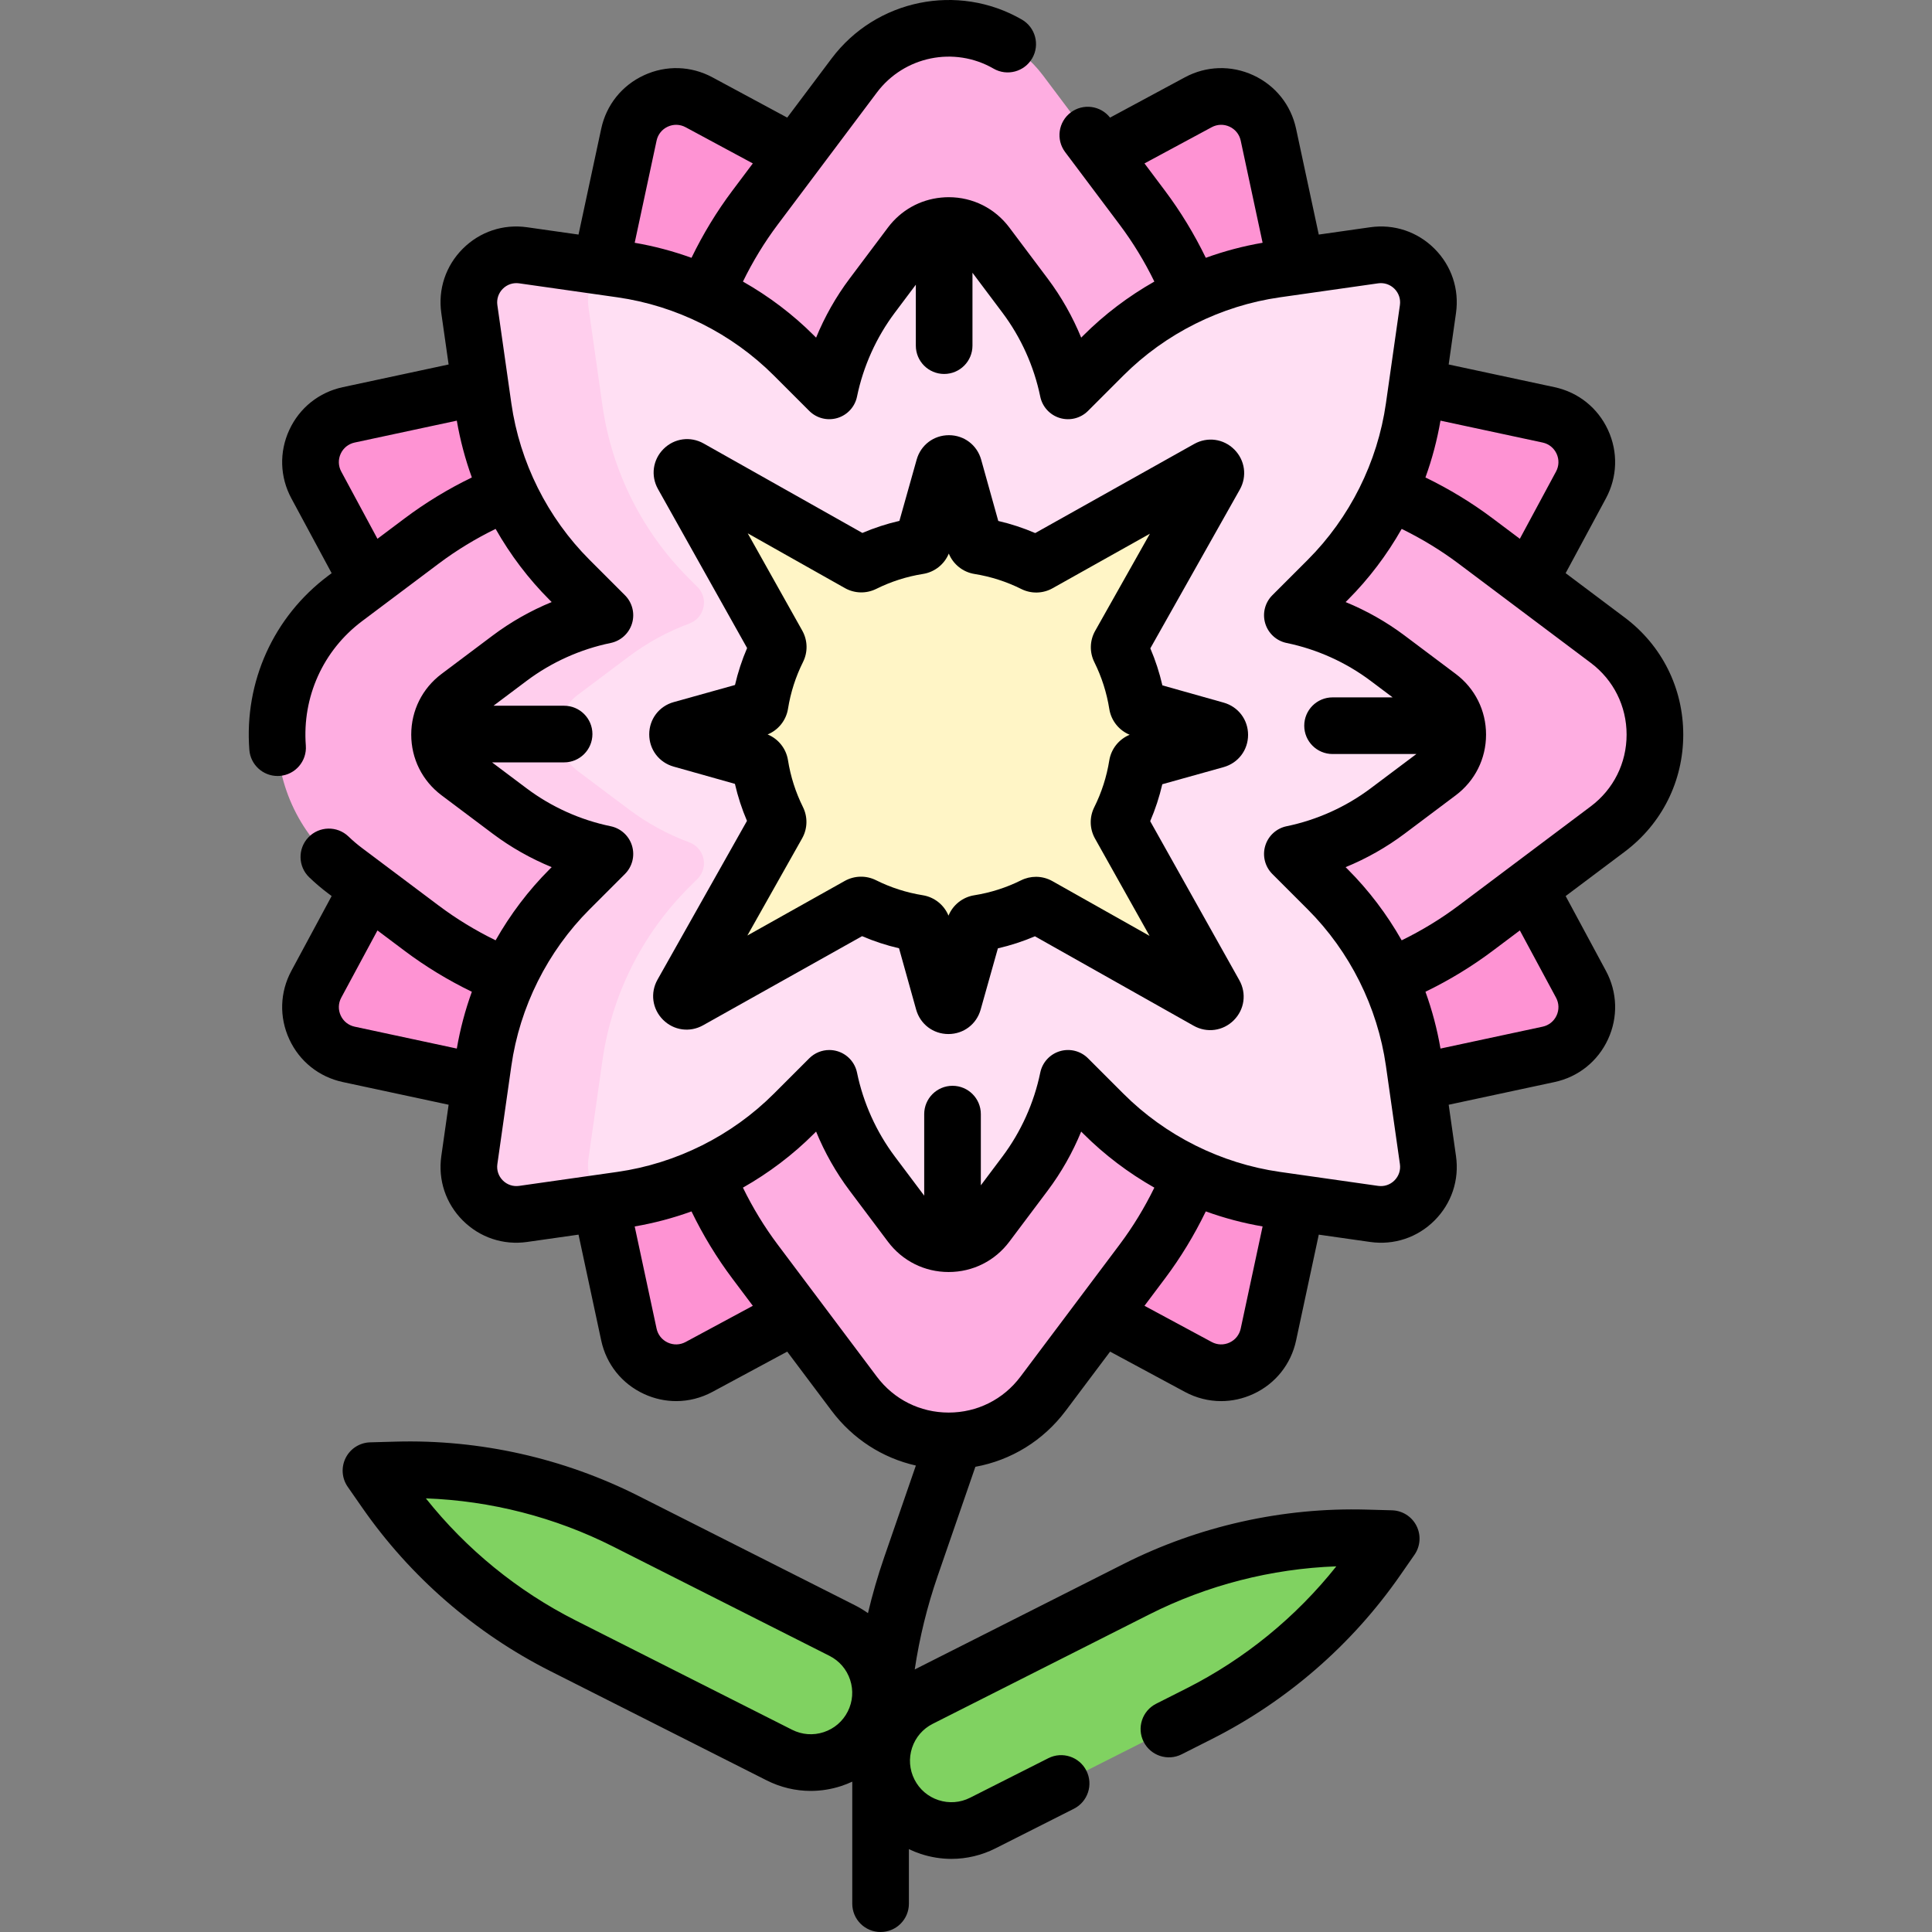 <svg id="Capa_1" enable-background="new 0 0 511.669 511.669" height="512" viewBox="0 0 511.669 511.669" width="512" xmlns="http://www.w3.org/2000/svg"><rect x="0" y="0" width="511.669" height="511.669" fill="#808080" stroke="none"/><g><g><path d="m404.981 153.922 13.721-25.48c4.041-7.504-.248-16.786-8.581-18.572l-31.176-6.682c-1.231-.264-2.466-.499-3.702-.711l-27.917-3.435-4.012-28.494c-.212-1.237-.447-2.471-.711-3.702l-6.682-31.176c-1.786-8.333-11.069-12.623-18.573-8.582l-25.479 13.722-41.818 15.912-39.443-15.912-25.48-13.721c-7.504-4.041-16.786.248-18.572 8.582l-6.682 31.176c-.264 1.231-.499 2.466-.711 3.702l-5.646 28.494-26.283 3.435c-1.237.212-2.471.447-3.702.711l-31.176 6.682c-8.333 1.786-12.623 11.069-8.582 18.572l13.722 25.48 21.192 41.484-21.193 39.777-13.721 25.479c-4.041 7.504.248 16.786 8.582 18.572l31.176 6.682c1.231.264 2.466.499 3.702.711l20.665 3.788 11.263 28.142c.212 1.237.447 2.471.711 3.702l6.682 31.176c1.786 8.333 11.068 12.623 18.572 8.582l25.48-13.721 36.666-19.573 44.595 19.574 25.479 13.721c7.504 4.041 16.786-.248 18.573-8.582l6.682-31.176 6.409-30.72 26.231-4.911c1.237-.212 2.471-.447 3.702-.711l31.176-6.682c8.333-1.786 12.622-11.069 8.581-18.572l-13.721-25.48-18.927-41.19z" fill="#fe93d3"/></g><path d="m206.403 464.805-57.326-28.957c-18.802-9.498-34.945-23.525-46.973-40.818l-1.259-1.81c-1.117-1.606-.004-3.809 1.952-3.863l2.204-.061c21.057-.581 41.927 4.088 60.729 13.585l57.326 28.957c9.104 4.599 12.756 15.706 8.157 24.81-4.599 9.103-15.707 12.755-24.81 8.157z" fill="#80d261"/><path d="m260.289 482.805 57.326-28.957c18.802-9.498 34.945-23.525 46.973-40.818l1.259-1.81c1.117-1.606.004-3.809-1.952-3.863l-2.204-.061c-21.057-.581-41.927 4.088-60.729 13.585l-57.326 28.957c-9.104 4.599-12.756 15.706-8.157 24.81 4.599 9.103 15.707 12.755 24.81 8.157z" fill="#80d261"/><g><path d="m315.445 77.964c-3.297-8.155-7.619-15.898-12.917-22.955l-26.281-35.008c-12.509-16.662-37.507-16.662-50.015-.001l-26.283 35.01c-5.298 7.057-9.62 14.8-12.916 22.954l-7.598 35.21-44.786 17.174c-8.155 3.297-15.898 7.619-22.955 12.916l-20.321 15.256c-24.009 18.025-24.009 54.045.001 72.069l20.319 15.254c7.057 5.298 14.8 9.62 22.955 12.917l31.075 13.113 21.309 39.271c3.297 8.155 7.619 15.898 12.917 22.955l26.282 35.008c12.508 16.661 37.505 16.662 50.014.001l26.286-35.011c5.296-7.056 9.617-14.799 12.914-22.953l17.993-39.27 34.391-13.114c8.154-3.297 15.898-7.618 22.956-12.916l35.008-26.283c16.661-12.509 16.661-37.506-.001-50.014l-35.008-26.281c-7.057-5.298-14.8-9.62-22.955-12.917l-31.253-7.594z" fill="#feaee1"/></g><path d="m381.03 184.474-13.55-10.17c-7.5-5.63-16.12-9.49-25.21-11.36l9.38-9.38c12.35-12.35 20.36-28.38 22.82-45.68l3.71-26.02c1.18-8.31-5.94-15.43-14.25-14.25l-26.02 3.7c-17.3 2.47-33.33 10.48-45.69 22.83l-9.37 9.38c-1.87-9.09-5.73-17.71-11.36-25.21l-10.17-13.55c-5.04-6.72-15.12-6.72-20.16 0l-10.17 13.55c-5.63 7.5-9.49 16.12-11.36 25.21l-9.38-9.38c-12.35-12.35-28.38-20.36-45.68-22.83l-11.97-1.702-15.936 19.155 13.934 49.901 14.513 19.089-4.643 14.446-36.114 19.99 17.541 17.726 23.216 14.554-8.211 19.743-23.388 43.343 3.151 23.941 9.097 8.966 18.808-2.682c17.3-2.46 33.33-10.47 45.68-22.82l9.38-9.38c1.87 9.09 5.73 17.71 11.36 25.21l10.17 13.55c5.04 6.72 15.12 6.72 20.16 0l10.17-13.55c5.63-7.5 9.49-16.12 11.36-25.21l9.37 9.38c12.36 12.35 28.39 20.36 45.69 22.82l26.02 3.71c8.31 1.18 15.43-5.94 14.25-14.25l-3.71-26.02c-2.46-17.3-10.47-33.33-22.82-45.69l-9.38-9.37c9.09-1.87 17.71-5.73 25.21-11.36l13.55-10.17c6.722-5.04 6.722-15.12.002-20.16z" fill="#ffdff3"/><g><path d="m155.858 306.803 3.7-26.02c2.47-17.3 10.48-33.33 22.83-45.69l2.327-2.325c3.051-3.048 1.873-8.188-2.171-9.686-5.687-2.107-11.076-5.034-15.986-8.719l-13.55-10.17c-6.72-5.04-6.72-15.12 0-20.16l13.55-10.17c4.911-3.687 10.302-6.614 15.991-8.721 4.043-1.497 5.222-6.635 2.174-9.684l-2.335-2.335c-12.35-12.35-20.36-28.38-22.83-45.68l-3.7-26.02c-.601-4.229.955-8.144 3.717-10.819l-21.025-2.99c-8.31-1.18-15.43 5.94-14.25 14.25l3.7 26.02c2.47 17.3 10.48 33.33 22.83 45.68l9.38 9.38c-9.09 1.87-17.71 5.73-25.21 11.36l-13.55 10.17c-6.72 5.04-6.72 15.12 0 20.16l13.55 10.17c7.5 5.63 16.12 9.49 25.21 11.36l-9.38 9.37c-12.35 12.36-20.36 28.39-22.83 45.69l-3.7 26.02c-1.18 8.31 5.94 15.43 14.25 14.25l21.868-3.118c-3.284-2.66-5.22-6.929-4.56-11.573z" fill="#ffceed"/></g><g id="XMLID_224_"><g><path d="m322.04 193.304c1.33.37 1.33 2.26 0 2.64l-19.88 5.55c-.51.14-.89.57-.98 1.1-.8 5-2.36 9.91-4.67 14.54-.2.4-.19.88.03 1.27l25.14 44.86c.68 1.2-.66 2.54-1.87 1.86l-44.78-25.24c-.4-.22-.87-.23-1.28-.02-4.63 2.3-9.55 3.85-14.56 4.65-.53.08-.96.46-1.1.97l-5.6 19.87c-.37 1.34-2.27 1.33-2.64 0l-5.55-19.88c-.14-.51-.57-.89-1.1-.98-5.01-.8-9.91-2.36-14.54-4.67-.41-.2-.88-.19-1.28.03l-44.85 25.14c-1.21.68-2.54-.66-1.86-1.87l25.23-44.78c.23-.4.23-.87.03-1.28-2.3-4.63-3.85-9.55-4.65-14.56-.08-.53-.46-.96-.97-1.1l-19.87-5.6c-1.34-.37-1.34-2.27 0-2.64l19.88-5.55c.51-.14.89-.57.97-1.1.8-5.01 2.36-9.91 4.67-14.54.21-.41.2-.88-.02-1.28l-25.14-44.85c-.68-1.21.66-2.54 1.87-1.86l44.78 25.23c.39.23.87.23 1.27.03 4.64-2.3 9.55-3.85 14.56-4.65.53-.08.96-.46 1.11-.97l5.6-19.87c.37-1.34 2.26-1.33 2.64 0l5.54 19.88c.15.51.58.89 1.11.97 5 .81 9.91 2.36 14.54 4.67.4.21.88.2 1.27-.02l44.85-25.14c1.21-.68 2.55.66 1.87 1.87l-25.24 44.78c-.22.39-.23.87-.02 1.28 2.3 4.63 3.85 9.54 4.65 14.56.08.52.45.96.97 1.1z" fill="#fff5c6"/></g></g><g><path d="m430.294 163.546-15.65-11.749 10.662-19.799c3.056-5.673 3.258-12.282.555-18.132s-7.866-9.979-14.167-11.329l-28.028-6.009 1.937-13.607c.9-6.319-1.173-12.533-5.687-17.047-4.515-4.514-10.727-6.592-17.047-5.687l-13.608 1.937-6.007-28.027c-1.35-6.302-5.479-11.466-11.329-14.169-5.849-2.702-12.459-2.5-18.132.555l-19.807 10.666c-2.51-3.2-7.128-3.826-10.398-1.372-3.313 2.487-3.981 7.188-1.495 10.501l14.437 19.23c3.507 4.671 6.58 9.72 9.189 15.062-6.856 3.891-13.206 8.678-18.798 14.27l-.577.578c-2.282-5.557-5.265-10.828-8.857-15.613l-10.173-13.55c-3.832-5.104-9.69-8.032-16.074-8.032 0 0 0 0-.001 0-.64 0-1.273.037-1.902.096-.027.002-.054.004-.081.007-5.602.542-10.66 3.359-14.092 7.93l-10.173 13.55c-3.593 4.786-6.575 10.058-8.857 15.613l-.577-.578c-5.592-5.592-11.942-10.379-18.798-14.27 2.609-5.341 5.682-10.389 9.188-15.061l26.283-35.009c7.216-9.611 20.499-12.33 30.899-6.327 3.584 2.069 8.173.84 10.245-2.747 2.07-3.587.841-8.174-2.747-10.245-16.965-9.791-38.629-5.356-50.394 10.313l-11.75 15.651-19.8-10.663c-5.674-3.055-12.281-3.259-18.132-.555-5.85 2.703-9.979 7.867-11.329 14.169l-6.008 28.027-13.606-1.937c-6.326-.903-12.533 1.173-17.047 5.686-4.514 4.514-6.587 10.727-5.688 17.048l1.938 13.607-28.028 6.008c-6.301 1.351-11.465 5.479-14.168 11.33-2.702 5.85-2.5 12.458.555 18.131l10.663 19.8-.963.723c-14.417 10.824-22.205 28.043-20.834 46.061.3 3.937 3.587 6.931 7.471 6.931.19 0 .383-.007.577-.021 4.13-.314 7.224-3.917 6.909-8.048-.98-12.884 4.583-25.193 14.883-32.926l20.32-15.256c4.673-3.507 9.722-6.58 15.062-9.189 3.891 6.856 8.678 13.206 14.27 18.798l.578.577c-5.557 2.282-10.828 5.265-15.613 8.857l-13.549 10.173c-5.105 3.832-8.034 9.69-8.034 16.074s2.928 12.243 8.033 16.076l13.55 10.172c4.785 3.593 10.057 6.575 15.613 8.857l-.578.577c-5.592 5.592-10.379 11.943-14.271 18.799-5.341-2.609-10.389-5.682-15.062-9.19l-20.318-15.252c-1.248-.937-2.453-1.962-3.583-3.049-2.985-2.871-7.734-2.778-10.604.206-2.872 2.985-2.779 7.733.206 10.604 1.568 1.509 3.242 2.934 4.976 4.234l.961.722-10.663 19.8c-3.055 5.673-3.257 12.281-.555 18.13 2.702 5.851 7.866 9.98 14.169 11.332l28.028 6.008-1.938 13.608c-.899 6.32 1.174 12.533 5.688 17.047 4.514 4.513 10.731 6.588 17.046 5.686l13.608-1.937 6.007 28.029c1.35 6.301 5.479 11.464 11.329 14.167 2.732 1.263 5.631 1.892 8.522 1.892 3.298 0 6.587-.818 9.609-2.446l19.8-10.662 11.749 15.65c5.611 7.474 13.477 12.521 22.325 14.523l-8.403 24.332c-1.678 4.86-3.104 9.785-4.284 14.759-1.081-.772-2.226-1.469-3.433-2.079l-57.326-28.957c-19.849-10.025-42.082-15.01-64.317-14.388l-6.755.186c-2.754.075-5.245 1.655-6.488 4.115-1.242 2.459-1.036 5.402.537 7.664l3.858 5.548c12.698 18.257 29.901 33.205 49.748 43.23l57.326 28.958c3.686 1.861 7.67 2.803 11.682 2.803 2.729 0 5.47-.436 8.138-1.313.988-.325 1.943-.711 2.872-1.142v32.322c0 4.143 3.357 7.5 7.5 7.5s7.5-3.357 7.5-7.5v-14.448c1.012.484 2.058.912 3.141 1.268 2.667.877 5.407 1.312 8.136 1.312 4.012 0 7.998-.941 11.683-2.803l20.733-10.473c3.697-1.867 5.18-6.379 3.313-10.076s-6.379-5.182-10.076-3.313l-20.733 10.473c-2.615 1.322-5.589 1.544-8.37.63-2.783-.915-5.043-2.858-6.363-5.474-1.321-2.614-1.545-5.588-.63-8.37.915-2.783 2.858-5.044 5.474-6.364l57.326-28.957c15.377-7.768 32.369-12.123 49.563-12.749-10.707 13.467-24.297 24.561-39.673 32.327l-8.045 4.064c-3.697 1.868-5.181 6.379-3.313 10.076s6.38 5.182 10.076 3.313l8.045-4.064c19.847-10.025 37.05-24.974 49.748-43.229l3.858-5.547c1.573-2.263 1.779-5.205.537-7.664-1.241-2.459-3.732-4.04-6.486-4.116l-6.757-.188c-22.222-.617-44.47 4.363-64.317 14.389l-55.329 27.948c1.26-8.404 3.289-16.687 6.082-24.774l9.98-28.899c9.5-1.731 17.981-6.928 23.93-14.851l11.75-15.651 19.8 10.662c3.023 1.628 6.312 2.446 9.609 2.446 2.892 0 5.79-.629 8.522-1.892 5.85-2.703 9.979-7.866 11.329-14.168l6.007-28.028 13.607 1.937c6.325.903 12.535-1.173 17.048-5.687 4.514-4.514 6.587-10.728 5.687-17.046l-1.937-13.608 28.028-6.007c6.3-1.35 11.464-5.479 14.167-11.329 2.703-5.851 2.501-12.459-.555-18.133l-10.662-19.799 15.651-11.75c9.846-7.393 15.493-18.693 15.493-31.006-.002-12.314-5.648-23.615-15.495-31.008zm-18.051-43.387c.705 1.525.652 3.249-.145 4.729l-9.587 17.803-7.227-5.425c-5.517-4.142-11.474-7.761-17.773-10.816 1.769-4.88 3.102-9.917 3.984-15.044l27.053 5.799c1.645.351 2.991 1.428 3.695 2.954zm-103.717-69.655-5.424-7.226 17.803-9.587c1.48-.797 3.202-.849 4.729-.145 1.525.704 2.603 2.052 2.955 3.694l5.797 27.054c-5.126.882-10.164 2.215-15.043 3.984-3.057-6.3-6.677-12.258-10.817-17.774zm-134.637-13.262c.353-1.643 1.43-2.99 2.955-3.694 1.526-.707 3.248-.652 4.729.145l17.803 9.587-5.426 7.227c-4.141 5.517-7.76 11.473-10.815 17.773-4.879-1.769-9.917-3.102-15.044-3.984zm-66.697 100.023-7.227 5.425-9.588-17.803c-.797-1.479-.85-3.203-.145-4.729s2.052-2.603 3.695-2.955l27.054-5.799c.882 5.127 2.215 10.165 3.984 15.045-6.299 3.055-12.256 6.675-17.773 10.816zm-16.959 131.682c-.705-1.525-.652-3.249.145-4.729l9.587-17.803 7.226 5.425c5.516 4.141 11.474 7.761 17.775 10.816-1.769 4.88-3.102 9.917-3.984 15.044l-27.054-5.798c-1.644-.352-2.99-1.43-3.695-2.955zm91.339 86.467c-1.48.797-3.204.85-4.729.145-1.525-.704-2.603-2.051-2.955-3.693l-5.798-27.055c5.127-.882 10.165-2.215 15.044-3.984 3.055 6.301 6.675 12.259 10.816 17.775l5.424 7.226zm42.946 97.853c-1.32 2.614-3.58 4.558-6.363 5.473-2.785.916-5.757.691-8.37-.629l-57.326-28.958c-15.376-7.767-28.966-18.859-39.673-32.326 17.192.626 34.186 4.981 49.562 12.748l57.326 28.957c2.615 1.32 4.559 3.581 5.474 6.364.915 2.782.691 5.756-.63 8.371zm45.729-88.663c-4.532 6.037-11.461 9.499-19.01 9.499-7.549-.001-14.477-3.463-19.009-9.5l-26.281-35.008c-3.508-4.672-6.581-9.721-9.19-15.062 6.856-3.891 13.206-8.678 18.798-14.27l.577-.578c2.282 5.556 5.266 10.827 8.857 15.613l10.173 13.55c3.833 5.105 9.693 8.033 16.076 8.032 6.384 0 12.242-2.928 16.074-8.032l10.173-13.55c3.593-4.785 6.575-10.057 8.857-15.613l.577.578c5.592 5.592 11.942 10.379 18.798 14.271-2.609 5.34-5.681 10.388-9.187 15.06zm58.341-12.74c-.353 1.644-1.43 2.99-2.955 3.694-1.523.707-3.248.652-4.729-.145l-17.803-9.587 5.427-7.229c4.14-5.515 7.759-11.472 10.813-17.772 4.88 1.769 9.917 3.102 15.044 3.984zm40.722-39.24c-1.145 1.146-2.713 1.674-4.327 1.443l-26.018-3.704c-15.588-2.22-30.304-9.573-41.437-20.707l-9.376-9.376c-1.951-1.95-4.815-2.675-7.458-1.88-2.642.792-4.637 2.971-5.192 5.673-1.646 8.005-5.107 15.688-10.012 22.22l-5.724 7.624v-18.857c0-4.143-3.357-7.5-7.5-7.5s-7.5 3.357-7.5 7.5v21.596l-7.78-10.363c-4.904-6.533-8.366-14.217-10.012-22.22-.556-2.702-2.551-4.881-5.192-5.673-.71-.213-1.435-.316-2.153-.316-1.961 0-3.877.77-5.305 2.196l-9.376 9.376c-11.133 11.134-25.849 18.487-41.436 20.707l-26.02 3.704c-1.605.228-3.181-.298-4.325-1.443-1.146-1.146-1.672-2.723-1.444-4.325l3.705-26.019c2.22-15.589 9.573-30.305 20.707-41.438l9.376-9.376c1.95-1.951 2.673-4.815 1.88-7.458-.792-2.642-2.971-4.637-5.673-5.192-8.005-1.646-15.688-5.107-22.22-10.012l-9.186-6.896h19.087c4.143 0 7.5-3.357 7.5-7.5s-3.357-7.5-7.5-7.5h-18.702l8.801-6.607c6.531-4.904 14.215-8.366 22.22-10.012 2.702-.556 4.881-2.551 5.673-5.192.793-2.643.07-5.507-1.88-7.458l-9.376-9.376c-11.134-11.133-18.487-25.849-20.707-41.437l-3.705-26.019c-.228-1.604.298-3.181 1.444-4.326 1.146-1.146 2.721-1.672 4.326-1.443l26.018 3.704c15.588 2.22 30.304 9.573 41.437 20.707l9.376 9.376c1.95 1.95 4.813 2.673 7.458 1.88 2.642-.792 4.637-2.971 5.192-5.673 1.646-8.003 5.107-15.687 10.012-22.22l5.564-7.412v16.141c0 4.143 3.357 7.5 7.5 7.5s7.5-3.357 7.5-7.5v-19.303l7.939 10.575c4.904 6.531 8.366 14.215 10.012 22.22.556 2.702 2.551 4.881 5.192 5.673 2.647.794 5.507.07 7.458-1.88l9.376-9.376c11.133-11.134 25.849-18.487 41.436-20.707l26.02-3.704c1.604-.229 3.181.298 4.326 1.443s1.672 2.722 1.443 4.326l-3.704 26.018c-2.22 15.589-9.573 30.305-20.706 41.438l-9.377 9.376c-1.951 1.951-2.674 4.814-1.882 7.457.793 2.643 2.972 4.638 5.674 5.193 8.005 1.646 15.688 5.107 22.221 10.012l5.849 4.392h-15.911c-4.143 0-7.5 3.357-7.5 7.5s3.357 7.5 7.5 7.5h22.199l-12.137 9.111c-6.532 4.904-14.216 8.366-22.221 10.012-2.702.556-4.881 2.551-5.673 5.192-.793 2.643-.07 5.507 1.88 7.458l9.376 9.376c11.134 11.134 18.488 25.85 20.708 41.438l3.704 26.019c.23 1.602-.297 3.178-1.442 4.324zm42.789-48.406c.797 1.48.85 3.204.145 4.729s-2.051 2.603-3.693 2.955l-27.054 5.798c-.882-5.127-2.215-10.165-3.984-15.044 6.301-3.054 12.259-6.674 17.776-10.816l7.225-5.424zm9.19-50.657-35.008 26.283c-4.673 3.508-9.722 6.58-15.063 9.189-3.891-6.856-8.678-13.206-14.271-18.799l-.578-.577c5.557-2.282 10.828-5.265 15.614-8.857l13.55-10.172c5.105-3.833 8.033-9.692 8.032-16.076 0-6.384-2.928-12.242-8.032-16.074l-13.55-10.173c-4.785-3.592-10.058-6.575-15.613-8.857l.578-.577c5.592-5.592 10.379-11.943 14.27-18.799 5.34 2.609 10.388 5.682 15.061 9.189l35.008 26.281c6.037 4.532 9.5 11.461 9.5 19.01.001 7.548-3.461 14.477-9.498 19.009z"/><path d="m324.056 203.165c3.874-1.083 6.479-4.513 6.483-8.534.005-4.022-2.593-7.458-6.465-8.549h-.001l-16.229-4.57c-.771-3.357-1.839-6.636-3.194-9.804l23.694-42.046c1.974-3.505 1.391-7.772-1.451-10.619-2.843-2.848-7.107-3.438-10.616-1.472l-42.111 23.604c-3.159-1.357-6.432-2.43-9.785-3.206l-4.531-16.233c-1.083-3.874-4.513-6.479-8.534-6.483-.004 0-.007 0-.011 0-4.018 0-7.448 2.597-8.538 6.466l-4.57 16.229c-3.358.771-6.638 1.84-9.804 3.194l-42.042-23.692c-3.504-1.976-7.772-1.396-10.622 1.448-2.849 2.842-3.439 7.109-1.472 10.616l23.604 42.112c-1.358 3.161-2.432 6.435-3.207 9.785l-16.228 4.53c-3.877 1.08-6.484 4.511-6.488 8.535-.005 4.024 2.595 7.46 6.466 8.548l16.229 4.571c.771 3.358 1.84 6.637 3.194 9.803l-23.695 42.048c-1.973 3.505-1.389 7.772 1.453 10.619 2.842 2.846 7.106 3.437 10.615 1.47l42.111-23.604c3.162 1.358 6.435 2.432 9.785 3.207l4.531 16.232c1.083 3.874 4.513 6.479 8.534 6.483h.011c4.018 0 7.448-2.597 8.538-6.466l4.57-16.229c3.358-.771 6.637-1.839 9.804-3.194l42.042 23.692c3.504 1.975 7.773 1.396 10.621-1.446 2.849-2.842 3.44-7.108 1.473-10.618l-23.604-42.111c1.358-3.163 2.432-6.436 3.207-9.786zm-34.01-36.094c-1.449 2.562-1.53 5.668-.217 8.307 1.942 3.908 3.274 8.078 3.959 12.399.488 3.068 2.559 5.65 5.396 6.817-2.834 1.158-4.911 3.737-5.405 6.812-.69 4.311-2.028 8.476-3.98 12.388-1.309 2.631-1.234 5.727.198 8.281l14.451 25.782-25.746-14.508c-1.344-.755-2.836-1.135-4.333-1.135-1.351 0-2.705.309-3.954.93-3.91 1.943-8.08 3.274-12.402 3.96-3.068.488-5.649 2.56-6.814 5.395-1.158-2.834-3.736-4.911-6.813-5.405-4.311-.69-8.476-2.028-12.373-3.974-2.631-1.314-5.73-1.245-8.296.191l-25.783 14.452 14.498-25.729c1.448-2.559 1.529-5.662.217-8.307-1.942-3.908-3.274-8.078-3.959-12.399-.489-3.074-2.563-5.657-5.394-6.817 2.832-1.158 4.909-3.736 5.403-6.812.69-4.311 2.028-8.476 3.98-12.387 1.308-2.627 1.234-5.722-.198-8.282l-14.451-25.782 25.746 14.508c2.557 1.438 5.653 1.514 8.289.206 3.908-1.943 8.078-3.275 12.387-3.958 3.075-.484 5.661-2.557 6.828-5.396 1.159 2.838 3.741 4.915 6.811 5.404 4.314.691 8.479 2.029 12.375 3.974 2.633 1.316 5.734 1.245 8.295-.191l25.785-14.452z"/></g></g></svg>